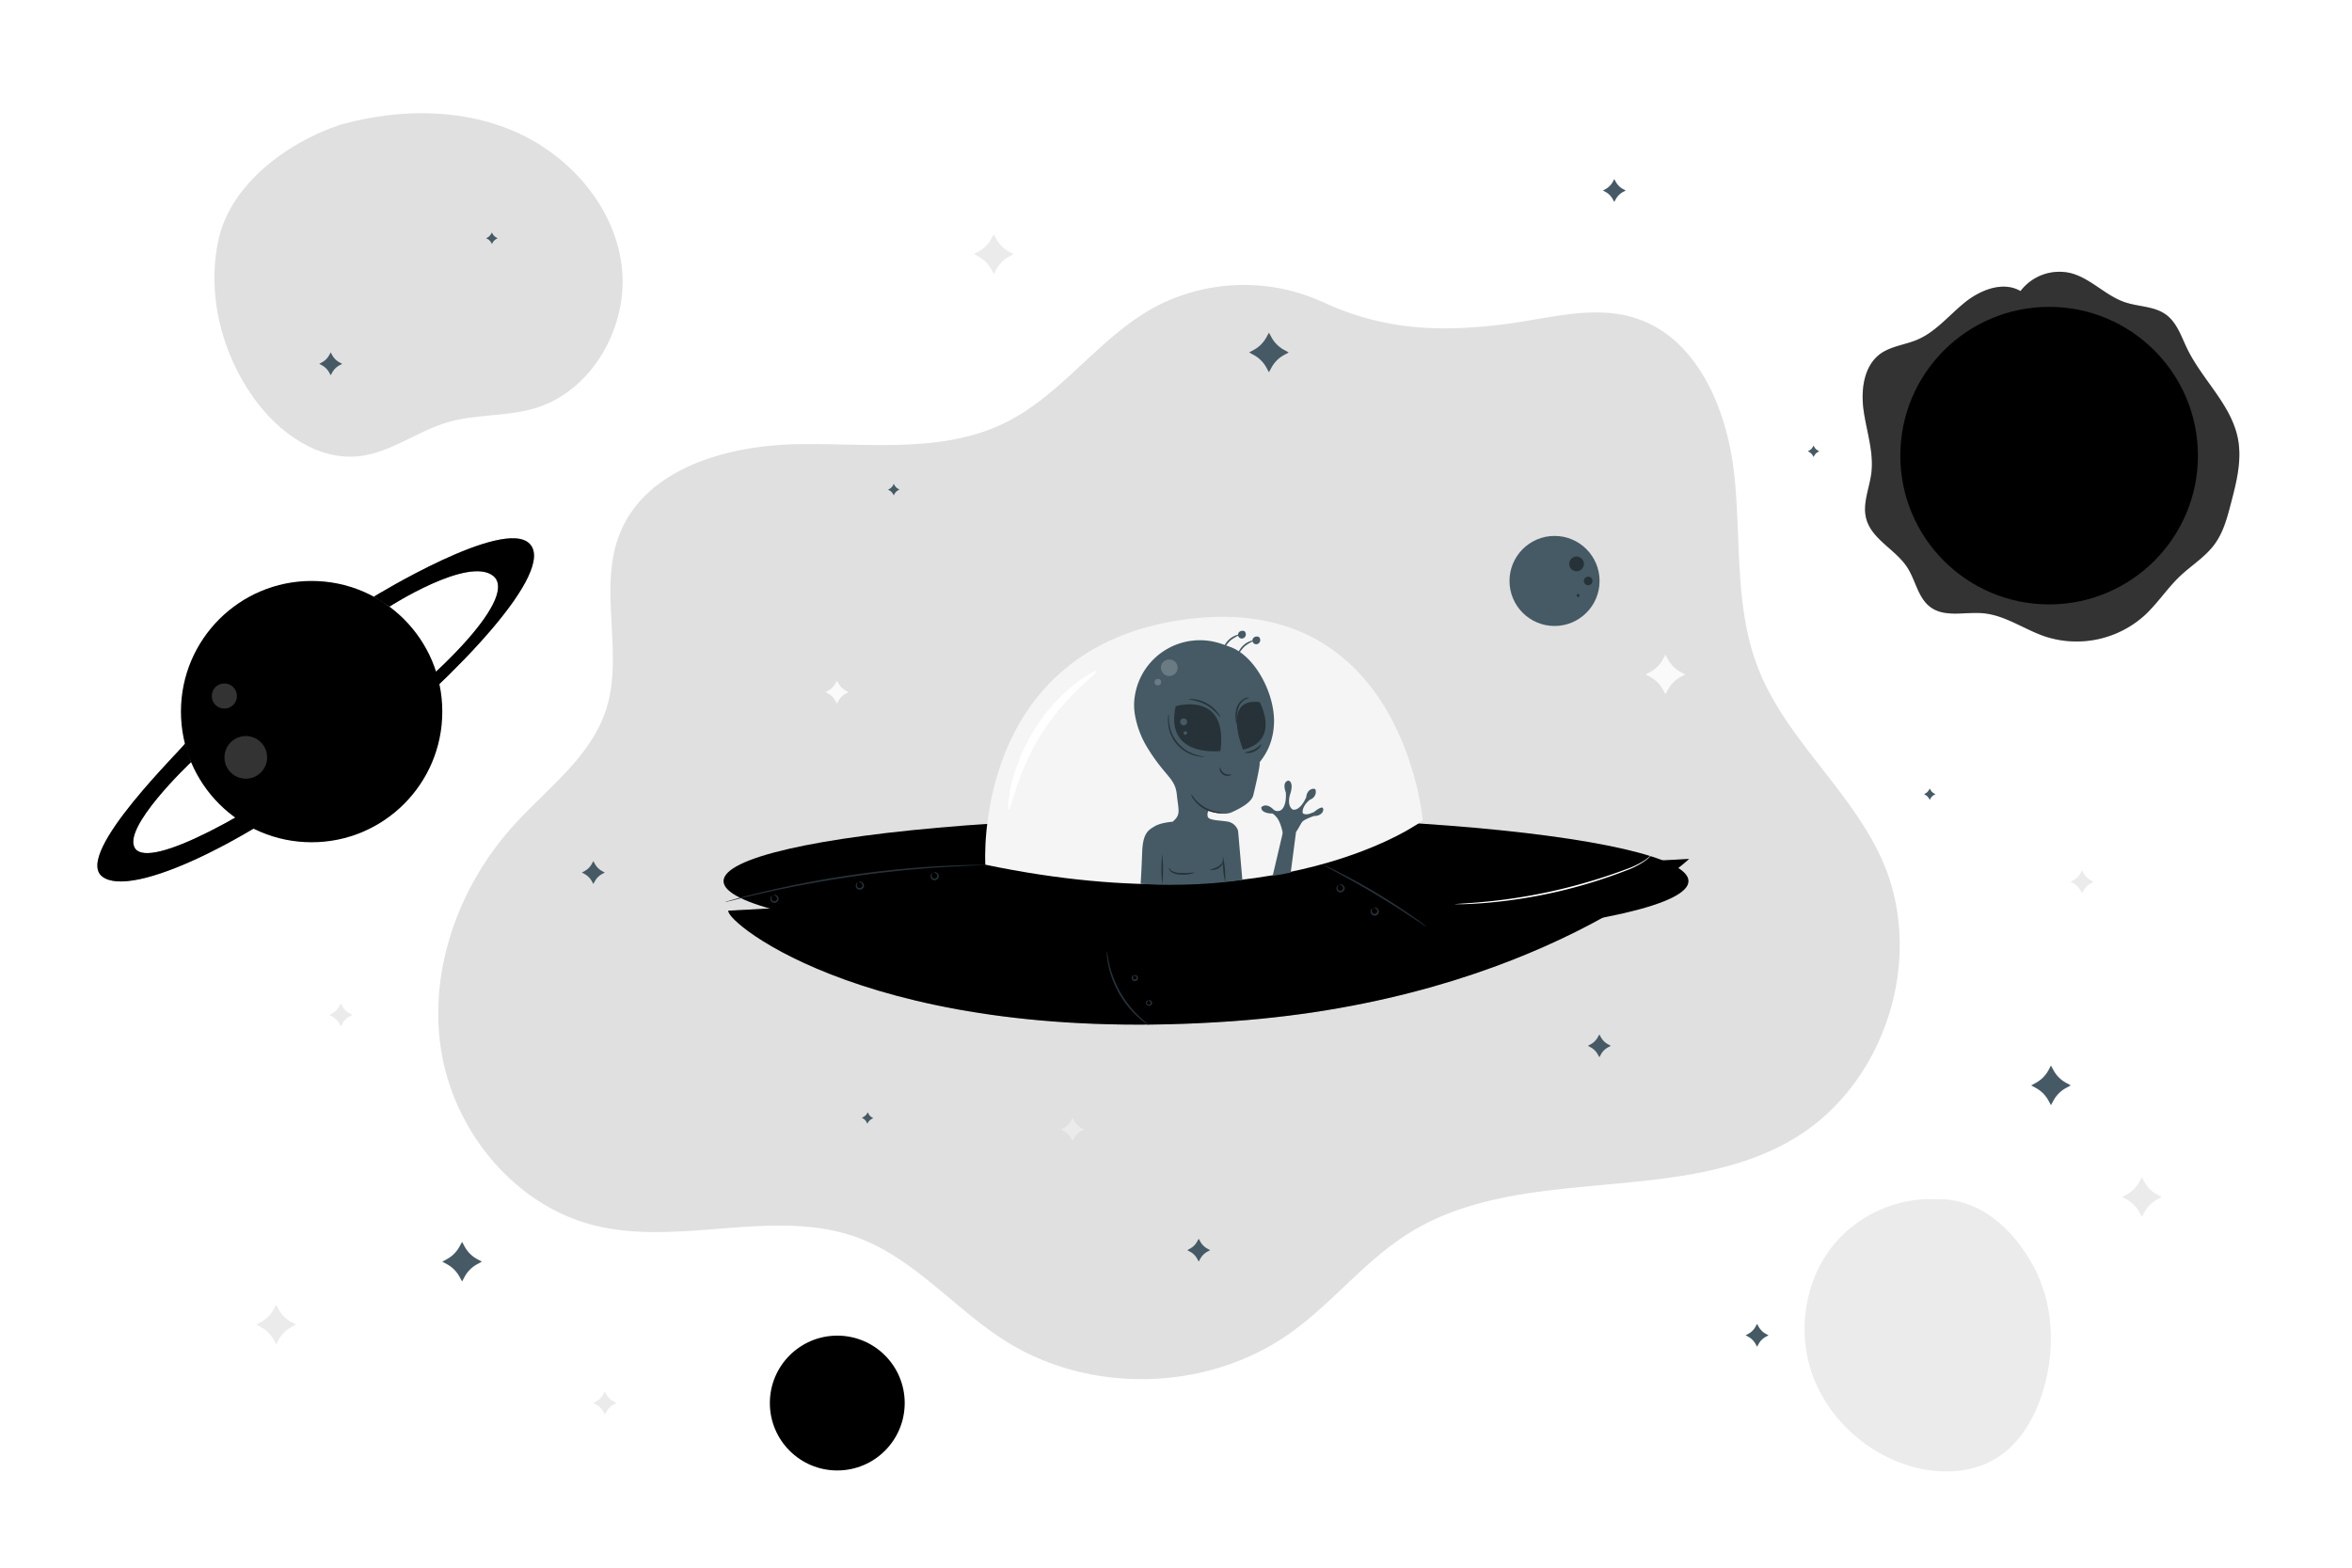 <svg class="animated" id="freepik_stories-outer-space" xmlns="http://www.w3.org/2000/svg" viewBox="0 0 750 500" version="1.1" xmlns:xlink="http://www.w3.org/1999/xlink" xmlns:svgjs="http://svgjs.com/svgjs"><style>svg#freepik_stories-outer-space:not(.animated) .animable {opacity: 0;}svg#freepik_stories-outer-space.animated #freepik--Character--inject-9 {animation: 1.5s Infinite  linear floating;animation-delay: 0s;}svg#freepik_stories-outer-space.animated #freepik--Planets--inject-9 {animation: 6s Infinite  linear spin;animation-delay: 0s;}            @keyframes floating {                0% {                    opacity: 1;                    transform: translateY(0px);                }                50% {                    transform: translateY(-10px);                }                100% {                    opacity: 1;                    transform: translateY(0px);                }            }                 @keyframes spin {             from {                 transform: rotate(0);               }               to {                 transform: rotate(360deg);               }         }     </style><g id="freepik--background-complete--inject-9" class="animable" style="transform-origin: 378.844px 252.709px;"><path d="M421.32,96.12a60.61,60.61,0,0,0-53.94,2.3c-17.26,9.71-29,27.57-46.75,36.35-20.14,10-43.92,6.5-66.39,6.9s-48.38,7.74-56.65,28.63c-7,17.65,1.54,38.33-4.43,56.35-5,14.93-18.67,24.84-29.26,36.48-17.56,19.32-27.36,46.31-23.19,72.08s23.46,49.27,48.79,55.61c27.53,6.88,57.88-5.94,84.43,4.07,17.87,6.75,30.54,22.62,46.69,32.81,27.18,17.14,64.69,16.08,90.86-2.57,13.38-9.53,23.72-23,37.64-31.72,36-22.62,86.19-8.44,122.77-30.16C601,346,613.9,306,600.45,274.94c-9.86-22.72-31.18-39.16-40-62.29-7.45-19.42-5.18-41-7.48-61.69s-11.89-43.4-31.74-49.59c-13.1-4.08-27.11.15-40.71,1.93-21.33,2.79-39.71,2-59.16-7.18" style="fill: rgb(224, 224, 224); transform-origin: 372.768px 265.374px;" id="el461jlhyve1q" class="animable"></path><path d="M108.48,39.81c-16.87,5.53-34.86,19-38.74,36.36s.76,36.05,11,50.54c7.84,11.07,20.42,20.32,33.89,18.78,10-1.16,18.48-8,28.17-10.83,8.93-2.62,18.59-1.76,27.52-4.37,18.71-5.46,30.43-26.56,27.87-45.89s-17.43-35.73-35.49-43.06-38.72-6.43-57.32-.62" style="fill: rgb(224, 224, 224); transform-origin: 133.459px 90.88px;" id="el7w1p22gqei" class="animable"></path><path d="M622.33,383.13c-13.93-2.76-29.07,3.13-37.92,14.24s-11.28,26.83-6.75,40.29,15.7,24.37,29.06,29.16c9.77,3.5,21.23,3.69,30-1.82,7.56-4.73,12.26-13,14.82-21.59,3.93-13.09,3.34-27.84-3.26-39.81s-17.13-21.43-30.8-21.15" style="fill: rgb(235, 235, 235); transform-origin: 614.711px 425.88px;" id="elguz4apus5q" class="animable"></path><path d="M663.93,277.61l.48.87a5.73,5.73,0,0,0,2.33,2.3l.87.48-.87.47a5.7,5.7,0,0,0-2.33,2.31l-.48.86-.48-.86a5.82,5.82,0,0,0-2.33-2.31l-.87-.47.87-.48a5.86,5.86,0,0,0,2.33-2.3Z" style="fill: rgb(235, 235, 235); transform-origin: 663.93px 281.255px;" id="el9r28rkuaxy" class="animable"></path><path d="M108.69,320.06l.47.86a5.82,5.82,0,0,0,2.33,2.31l.88.47-.88.48a5.86,5.86,0,0,0-2.33,2.3l-.47.87-.48-.87a5.86,5.86,0,0,0-2.33-2.3l-.88-.48.88-.47a5.82,5.82,0,0,0,2.33-2.31Z" style="fill: rgb(235, 235, 235); transform-origin: 108.685px 323.705px;" id="el8do8kkqycff" class="animable"></path><path d="M683,375.46l.81,1.5a10,10,0,0,0,4,4l1.5.82-1.5.81a10,10,0,0,0-4,4l-.81,1.5-.82-1.5a10,10,0,0,0-4-4l-1.5-.81,1.5-.82a10,10,0,0,0,4-4Z" style="fill: rgb(235, 235, 235); transform-origin: 682.995px 381.775px;" id="elsih0rjle8cl" class="animable"></path><path d="M88.05,416.14l.82,1.5a10,10,0,0,0,4,4l1.5.82-1.5.82a10,10,0,0,0-4,4l-.82,1.49-.81-1.49a10,10,0,0,0-4-4l-1.5-.82,1.5-.82a10,10,0,0,0,4-4Z" style="fill: rgb(235, 235, 235); transform-origin: 88.055px 422.455px;" id="elm4j5ebh1x9" class="animable"></path><path d="M316.89,74.72l.82,1.5a10,10,0,0,0,4,4l1.5.82-1.5.82a10,10,0,0,0-4,4l-.82,1.49-.82-1.49a10,10,0,0,0-4-4L310.6,81l1.49-.82a10,10,0,0,0,4-4Z" style="fill: rgb(235, 235, 235); transform-origin: 316.905px 81.035px;" id="elei70ceyoxl7" class="animable"></path><path d="M531.07,208.8l.81,1.5a10,10,0,0,0,4,4l1.5.82-1.5.81a10,10,0,0,0-4,4l-.81,1.5-.82-1.5a10,10,0,0,0-4-4l-1.5-.81,1.5-.82a10,10,0,0,0,4-4Z" style="fill: rgb(250, 250, 250); transform-origin: 531.065px 215.115px;" id="el1firapo6f0u" class="animable"></path></g><g id="freepik--Character--inject-9" class="animable" style="transform-origin: 384.57px 261.861px;"><path d="M232.25,290.45c-.93,3.74,47.06,43.41,160.78,35.25,97.72-7,145.58-51.75,145.58-51.75Z" style="fill: rgb(0, 0, 0); transform-origin: 385.423px 300.376px;" id="elx661nkcmt5m" class="animable"></path><g id="elufxt7kuxtfk"><path d="M232.25,290.45c-.93,3.74,47.06,43.41,160.78,35.25,97.72-7,145.58-51.75,145.58-51.75Z" style="opacity: 0.2; transform-origin: 385.423px 300.376px;" class="animable"></path></g><g id="elct4t4tcanis"><ellipse cx="384.57" cy="281.02" rx="153.85" ry="20.48" style="fill: rgb(0, 0, 0); transform-origin: 384.57px 281.02px; transform: rotate(-2.73deg);" class="animable"></ellipse></g><path d="M314.2,275.78s-4.48-69.51,64.44-78.32,75.06,64.22,75.06,64.22S409.09,295.68,314.2,275.78Z" style="fill: rgb(245, 245, 245); transform-origin: 383.92px 239.375px;" id="elo3ad65f15jd" class="animable"></path><path d="M349.75,214c.23.33-2.16,2.18-5.65,5.5-.86.83-1.81,1.74-2.77,2.78s-2,2.15-3,3.34a74,74,0,0,0-11,17.32c-.63,1.46-1.26,2.83-1.73,4.15s-1,2.56-1.34,3.7c-1.52,4.56-2.17,7.51-2.57,7.45s-.3-3.11.8-8c.28-1.21.61-2.53,1.07-3.91s1-2.85,1.57-4.39a59.8,59.8,0,0,1,11.39-18c1.14-1.18,2.2-2.32,3.3-3.29a39.86,39.86,0,0,1,3.08-2.63C346.8,215,349.59,213.71,349.75,214Z" style="fill: rgb(255, 255, 255); transform-origin: 335.62px 236.101px;" id="elrqa4uw99a8" class="animable"></path><path d="M526.65,272.59a2.81,2.81,0,0,1-.42.52,12.18,12.18,0,0,1-1.43,1.28,25.29,25.29,0,0,1-6.24,3.25A161.14,161.14,0,0,1,473.48,288c-3,.23-5.36.34-7,.38l-1.91,0a4.92,4.92,0,0,1-.67,0,2.75,2.75,0,0,1,.67-.08l1.9-.13c1.66-.11,4.05-.27,7-.55a175.93,175.93,0,0,0,45-10.36,27.07,27.07,0,0,0,6.26-3.07A24.19,24.19,0,0,0,526.65,272.59Z" style="fill: rgb(255, 255, 255); transform-origin: 495.275px 280.491px;" id="elaopmz2fjvvg" class="animable"></path><path d="M366.37,327a4.7,4.7,0,0,1-.94-.58,21.87,21.87,0,0,1-2.37-1.87,28.72,28.72,0,0,1-3.12-3.23,32.52,32.52,0,0,1-3.13-4.52,33.65,33.65,0,0,1-2.29-5,30.5,30.5,0,0,1-1.18-4.33,23.51,23.51,0,0,1-.4-3,5,5,0,0,1,0-1.11c.1,0,.21,1.56.77,4a34.27,34.27,0,0,0,1.27,4.24,38.64,38.64,0,0,0,2.29,4.91,37.07,37.07,0,0,0,3.05,4.47,33.34,33.34,0,0,0,3,3.26C365.14,326,366.43,326.91,366.37,327Z" style="fill: rgb(38, 50, 56); transform-origin: 359.641px 315.18px;" id="el3mf4cu8jv6a" class="animable"></path><path d="M361.65,311.12c0,.07-.25.19-.33.56a.64.64,0,0,0,.09.57.6.6,0,0,0,1-.28.67.67,0,0,0-.21-.54c-.27-.28-.56-.23-.58-.31s.32-.29.81,0a1,1,0,0,1,.46.85,1,1,0,0,1-.77.93,1,1,0,0,1-1.18-1.37C361.23,311,361.67,311.05,361.65,311.12Z" style="fill: rgb(38, 50, 56); transform-origin: 361.872px 311.954px;" id="el9hanamms7w7" class="animable"></path><path d="M366.13,319.13c0,.07-.24.18-.33.56a.68.68,0,0,0,.09.57.54.54,0,0,0,.6.16.54.54,0,0,0,.43-.45.67.67,0,0,0-.21-.53c-.27-.28-.56-.24-.58-.31s.32-.29.81,0a1,1,0,0,1,.46.85,1,1,0,1,1-1.95-.44C365.71,319,366.15,319.06,366.13,319.13Z" style="fill: rgb(38, 50, 56); transform-origin: 366.409px 319.887px;" id="elq3add0iol3" class="animable"></path><path d="M231.25,287.67a4.46,4.46,0,0,1,.81-.27l2.36-.67c2-.57,5-1.34,8.73-2.23,7.39-1.78,17.7-3.9,29.2-5.55s22-2.46,29.6-2.82c3.8-.18,6.88-.27,9-.28l2.45,0a4.78,4.78,0,0,1,.86,0,5.67,5.67,0,0,1-.85.08l-2.45.11c-2.12.08-5.2.22-9,.45-7.59.45-18.06,1.34-29.55,3s-21.78,3.7-29.19,5.39c-3.71.84-6.7,1.55-8.76,2.07l-2.38.58A5.31,5.31,0,0,1,231.25,287.67Z" style="fill: rgb(38, 50, 56); transform-origin: 272.755px 281.75px;" id="el2fo0xhc1otn" class="animable"></path><path d="M454.77,295.5a8.57,8.57,0,0,1-1.28-.78l-3.41-2.26c-2.88-1.91-6.89-4.49-11.41-7.2s-8.69-5-11.73-6.66l-3.6-1.94a9.3,9.3,0,0,1-1.3-.76,8.91,8.91,0,0,1,1.39.58c.88.4,2.14,1,3.68,1.79,3.09,1.56,7.3,3.83,11.83,6.54s8.52,5.36,11.35,7.34c1.41,1,2.55,1.82,3.32,2.4A8.56,8.56,0,0,1,454.77,295.5Z" style="fill: rgb(38, 50, 56); transform-origin: 438.405px 285.7px;" id="elqhy6txpu2t8" class="animable"></path><path d="M426.75,282.38c.06.06-.24.31-.22.83a1.06,1.06,0,0,0,.32.74.94.94,0,0,0,1.45-.64,1,1,0,0,0-.33-.74c-.37-.36-.75-.31-.76-.39s.41-.29,1,.1a1.36,1.36,0,0,1,.58,1,1.31,1.31,0,0,1-.82,1.21,1.29,1.29,0,0,1-1.43-.21,1.32,1.32,0,0,1-.37-1.11C426.26,282.49,426.74,282.32,426.75,282.38Z" style="fill: rgb(38, 50, 56); transform-origin: 427.474px 283.335px;" id="elkaysisz8hcp" class="animable"></path><path d="M297.35,278.51c0,.06-.24.31-.22.82a1,1,0,0,0,.32.74.93.93,0,0,0,1.45-.64,1,1,0,0,0-.33-.73c-.37-.37-.75-.31-.76-.39s.41-.29,1,.1a1.34,1.34,0,0,1,.58,1,1.29,1.29,0,0,1-.82,1.2,1.3,1.3,0,0,1-1.44-.21,1.34,1.34,0,0,1-.36-1.11C296.86,278.62,297.34,278.44,297.35,278.51Z" style="fill: rgb(38, 50, 56); transform-origin: 298.074px 279.46px;" id="elm3hu4x86gx" class="animable"></path><path d="M273.48,281.52c0,.06-.24.3-.23.82a1.05,1.05,0,0,0,.33.74.86.86,0,0,0,.9.09.85.85,0,0,0,.54-.73,1,1,0,0,0-.32-.74c-.37-.36-.75-.31-.76-.39s.41-.28,1,.11a1.31,1.31,0,0,1,.57,1,1.26,1.26,0,0,1-.81,1.2,1.3,1.3,0,0,1-1.44-.21,1.34,1.34,0,0,1-.36-1.11C273,281.63,273.47,281.45,273.48,281.52Z" style="fill: rgb(38, 50, 56); transform-origin: 274.199px 282.468px;" id="elod4vnpz7cwr" class="animable"></path><path d="M246.26,285.72c.05.06-.25.31-.23.83a1,1,0,0,0,.33.74.84.84,0,0,0,.9.08.83.83,0,0,0,.54-.72,1.06,1.06,0,0,0-.32-.74c-.37-.36-.76-.31-.76-.39s.41-.29,1,.11a1.32,1.32,0,0,1,.57,1,1.29,1.29,0,0,1-.81,1.2,1.3,1.3,0,0,1-1.44-.21,1.39,1.39,0,0,1-.37-1.11C245.77,285.83,246.25,285.66,246.26,285.72Z" style="fill: rgb(38, 50, 56); transform-origin: 246.976px 286.676px;" id="ellg9fywrxz69" class="animable"></path><path d="M437.65,289.74c.06.06-.24.31-.22.82a1,1,0,0,0,.32.74.84.84,0,0,0,.9.09.86.86,0,0,0,.55-.73,1,1,0,0,0-.33-.73c-.37-.37-.75-.31-.76-.39s.41-.29,1,.1a1.34,1.34,0,0,1,.58,1,1.32,1.32,0,1,1-2.62-.12C437.16,289.85,437.64,289.67,437.65,289.74Z" style="fill: rgb(38, 50, 56); transform-origin: 438.373px 290.731px;" id="el3n0u5ksf6oz" class="animable"></path><path d="M389.32,205.29a21,21,0,0,0-27.33,16l-.09.55a18,18,0,0,0,0,6.09,29.74,29.74,0,0,0,4,10.58c5.73,9.29,8.8,9.59,9.36,14.89s1.36,6.43-1.35,8.69c0,0-3.72.23-5.75,1.47s-3.73,2.14-3.95,8.35-.49,10-.49,10a167.31,167.31,0,0,0,32.44-1.25L394.8,265a4.25,4.25,0,0,0-3.16-2.93c-2.48-.45-6.31-.34-6.54-1.69s.34-1.81.34-1.81,4.51,1.81,7.44.45,6.21-3.15,6.77-5.41,2.33-9.93,2-10.27,4.41-4.17,4.61-13-5.66-20.54-13.45-23.81Q391,205.85,389.32,205.29Z" style="fill: rgb(69, 90, 100); transform-origin: 383.953px 243.196px;" id="eltb2dhe691s" class="animable"></path><path d="M374.91,225.24s16.76-5.09,14.26,14.29C389.17,239.53,371.25,241.78,374.91,225.24Z" style="fill: rgb(38, 50, 56); transform-origin: 381.921px 232.135px;" id="elv8clpnv90af" class="animable"></path><path d="M396.39,239.11s-7.06-16.84,5.32-15.16C401.71,224,408.43,236.14,396.39,239.11Z" style="fill: rgb(38, 50, 56); transform-origin: 398.983px 231.471px;" id="eldlsx8uw2dkq" class="animable"></path><path d="M419.05,260.24s-3,1-3.74,1.82-1.86,3.8-3.09,4.16a6.29,6.29,0,0,1-3.11-.29s-.65-3.62-2-5.23-1.69-1.23-1.69-1.23-3.39-.08-3.21-2c0,0,1.41-1.65,3.8.65a2,2,0,0,0,2.61.16c1.34-1.09,1.54-3.77,1.4-5.56,0,0-1.35-3.13.76-3.76,0,0,1.77.13.8,3.79,0,0-1.55,3.89.59,5.43,0,0,1.74.76,3.7-2.62l.65-1.24s.11-2.68,2.44-2.75a.57.57,0,0,1,.58.46,2.62,2.62,0,0,1-1.81,3s-2.67,2-2.32,4.31c0,0,.81.87,2.82-.05L419,259s2.53-2.16,2.9-1.17C422.28,259.05,420.84,260.33,419.05,260.24Z" style="fill: rgb(69, 90, 100); transform-origin: 412.082px 257.629px;" id="el9ildz6x52" class="animable"></path><polygon points="409.1 265.41 405.83 279.33 408.66 278.88 411.58 278.3 413.27 265.37 409.1 265.41" style="fill: rgb(69, 90, 100); transform-origin: 409.55px 272.35px;" id="elvr6jkn43s2" class="animable"></polygon><g id="el9k3cch1sg4u"><g style="opacity: 0.2; transform-origin: 372.847px 212.965px;" class="animable"><path d="M372.84,210.34a2.69,2.69,0,0,0-2.63,2.11,2.81,2.81,0,0,0,1.72,3,2.78,2.78,0,0,0,3.26-1.18,2.73,2.73,0,0,0-.67-3.39,2.68,2.68,0,0,0-2.22-.48" style="fill: rgb(255, 255, 255); transform-origin: 372.847px 212.965px;" id="elbdike21dlqu" class="animable"></path></g></g><path d="M377.54,229.13a1.12,1.12,0,0,0-1.17.77,1.12,1.12,0,0,0,2,.95,1.13,1.13,0,0,0-.15-1.43,1.1,1.1,0,0,0-.9-.28" style="fill: rgb(69, 90, 100); transform-origin: 377.44px 230.233px;" id="elsu9q1ivxxq" class="animable"></path><path d="M378,233.25a.56.56,0,0,0-.59.39.58.58,0,0,0,.31.66.56.56,0,0,0,.7-.18.55.55,0,0,0-.53-.87" style="fill: rgb(69, 90, 100); transform-origin: 377.961px 233.799px;" id="elu5a7g5mr4e" class="animable"></path><g id="elsuvf47x85iq"><g style="opacity: 0.2; transform-origin: 369.21px 217.587px;" class="animable"><path d="M368.84,216.56a1.06,1.06,0,1,0,.74,0" style="fill: rgb(255, 255, 255); transform-origin: 369.21px 217.587px;" id="elcqgiskwin4" class="animable"></path></g></g><path d="M384.16,241.37a2,2,0,0,1-.79,0,9.51,9.51,0,0,1-2.14-.32,11.62,11.62,0,0,1-8.73-10.31,10.46,10.46,0,0,1,0-2.17,2,2,0,0,1,.18-.77c.1,0-.09,1.12.15,2.89a12,12,0,0,0,8.46,10C383,241.27,384.17,241.28,384.16,241.37Z" style="fill: rgb(38, 50, 56); transform-origin: 378.302px 234.605px;" id="el0ajjxewqjds" class="animable"></path><path d="M389.2,228.92a16.92,16.92,0,0,0-4.51-4.08,17.22,17.22,0,0,0-5.81-1.78,4.35,4.35,0,0,1,1.84-.06,11.26,11.26,0,0,1,7.59,4.31A4.14,4.14,0,0,1,389.2,228.92Z" style="fill: rgb(38, 50, 56); transform-origin: 384.04px 225.925px;" id="eldkr6156yjnc" class="animable"></path><path d="M394.32,231a4.41,4.41,0,0,1-.28-1.53,9.42,9.42,0,0,1,.33-3.76,4.91,4.91,0,0,1,2.44-2.89,2,2,0,0,1,1.55-.25,13,13,0,0,0-1.38.57,5.14,5.14,0,0,0-2.12,2.74,11.46,11.46,0,0,0-.45,3.58A4.71,4.71,0,0,1,394.32,231Z" style="fill: rgb(38, 50, 56); transform-origin: 396.169px 226.756px;" id="eldqv6s5ay2xm" class="animable"></path><path d="M402.33,237.27a4,4,0,0,1-2.29,2.34,4,4,0,0,1-3.25.38,15,15,0,0,0,3-.84A14.85,14.85,0,0,0,402.33,237.27Z" style="fill: rgb(38, 50, 56); transform-origin: 399.56px 238.722px;" id="el2z71b1bpvhg" class="animable"></path><path d="M392.65,247c0,.06-.2.27-.68.39a2.47,2.47,0,0,1-3-1.85c-.1-.49,0-.78.06-.78s.12.28.29.66a2.75,2.75,0,0,0,1,1.22,2.82,2.82,0,0,0,1.54.39C392.35,247,392.62,246.92,392.65,247Z" style="fill: rgb(38, 50, 56); transform-origin: 390.789px 246.111px;" id="el958aor60t1n" class="animable"></path><path d="M389.73,259.21a4.18,4.18,0,0,1-1.8.06,10.61,10.61,0,0,1-7.33-4.36,3.89,3.89,0,0,1-.8-1.61,13.88,13.88,0,0,1,1.1,1.39A12.18,12.18,0,0,0,388,258.9,13,13,0,0,1,389.73,259.21Z" style="fill: rgb(38, 50, 56); transform-origin: 384.765px 256.32px;" id="elvq7q5ds7emp" class="animable"></path><path d="M370.61,282.06a44.34,44.34,0,0,1,0-9.59,44.35,44.35,0,0,1,0,9.59Z" style="fill: rgb(38, 50, 56); transform-origin: 370.61px 277.265px;" id="elpq0hzxvqhxh" class="animable"></path><path d="M380.9,278.35a9.52,9.52,0,0,1-4.45.57,4.85,4.85,0,0,1-3.1-.93c-.66-.61-.65-1.23-.59-1.22s.21.49.82.93a5.25,5.25,0,0,0,2.89.7C378.9,278.53,380.87,278.2,380.9,278.35Z" style="fill: rgb(38, 50, 56); transform-origin: 376.817px 277.874px;" id="elczjkmpaxlsf" class="animable"></path><path d="M390.69,281.26a16.61,16.61,0,0,1-.61-4,16.1,16.1,0,0,1-.1-4.06,31,31,0,0,1,.71,8.07Z" style="fill: rgb(38, 50, 56); transform-origin: 390.308px 277.235px;" id="elfkhjzf2dyxq" class="animable"></path><path d="M390.2,274.8a3.92,3.92,0,0,1-4.47,2.63,16.39,16.39,0,0,0,2.47-.92C389.45,275.79,390.06,274.72,390.2,274.8Z" style="fill: rgb(38, 50, 56); transform-origin: 387.965px 276.149px;" id="elun8vtwna03" class="animable"></path><path d="M400.08,204.24a16,16,0,0,0-3.16,1.88,15.65,15.65,0,0,0-2.25,2.91c-.06,0,0-.46.28-1.1a6.61,6.61,0,0,1,4-3.55C399.63,204.18,400.07,204.18,400.08,204.24Z" style="fill: rgb(69, 90, 100); transform-origin: 397.364px 206.618px;" id="elnr181vqj89" class="animable"></path><path d="M401.3,203.17a1.37,1.37,0,0,0-1.79.53,1.21,1.21,0,0,0,1.47,1.71,1.35,1.35,0,0,0,.62-2.06.78.78,0,0,0-.73-.33" style="fill: rgb(69, 90, 100); transform-origin: 400.613px 204.247px;" id="el676ybjdzxfq" class="animable"></path><path d="M395.49,202.42a15.36,15.36,0,0,0-3.16,1.87,15.65,15.65,0,0,0-2.25,2.91c-.06,0,0-.45.27-1.1a6.66,6.66,0,0,1,1.64-2.2,6.58,6.58,0,0,1,2.38-1.35C395,202.35,395.48,202.36,395.49,202.42Z" style="fill: rgb(69, 90, 100); transform-origin: 392.774px 204.791px;" id="elsabmz0tve28" class="animable"></path><path d="M396.71,201.34a1.37,1.37,0,0,0-1.79.54,1.2,1.2,0,0,0,1.47,1.7,1.34,1.34,0,0,0,.62-2.05.75.75,0,0,0-.73-.33" style="fill: rgb(69, 90, 100); transform-origin: 396.021px 202.424px;" id="ellyjvv87qj3j" class="animable"></path></g><g id="freepik--Stars--inject-9" class="animable" style="transform-origin: 381.06px 254.12px;"><path d="M266.89,217.1l.48.87a6,6,0,0,0,2.33,2.31l.87.47-.87.48a5.86,5.86,0,0,0-2.33,2.3l-.48.87-.48-.87a5.77,5.77,0,0,0-2.32-2.3l-.88-.48.88-.47a5.86,5.86,0,0,0,2.32-2.31Z" style="fill: rgb(250, 250, 250); transform-origin: 266.89px 220.75px;" id="el5xdkec95s73" class="animable"></path><path d="M342,356.57l.48.87a5.77,5.77,0,0,0,2.32,2.3l.88.48-.88.47A5.73,5.73,0,0,0,342.5,363l-.48.86-.48-.86a5.82,5.82,0,0,0-2.33-2.31l-.87-.47.87-.48a5.86,5.86,0,0,0,2.33-2.3Z" style="fill: rgb(235, 235, 235); transform-origin: 342.01px 360.215px;" id="elfqzg5bnfr5m" class="animable"></path><path d="M192.88,443.84l.48.87a5.86,5.86,0,0,0,2.33,2.3l.88.48-.88.47a5.82,5.82,0,0,0-2.33,2.31l-.48.86-.48-.86a5.73,5.73,0,0,0-2.32-2.31l-.88-.47.88-.48a5.77,5.77,0,0,0,2.32-2.3Z" style="fill: rgb(235, 235, 235); transform-origin: 192.885px 447.485px;" id="el3jh3t1gx03" class="animable"></path><path d="M514.75,57.11l.48.87a5.87,5.87,0,0,0,2.3,2.31l.87.47-.87.47a5.87,5.87,0,0,0-2.3,2.31l-.48.87-.47-.87A5.83,5.83,0,0,0,512,61.23l-.86-.47.86-.47A5.83,5.83,0,0,0,514.28,58Z" style="fill: rgb(69, 90, 100); transform-origin: 514.77px 60.76px;" id="elfbugo5lid84" class="animable"></path><path d="M382.24,395.08l.48.87a5.78,5.78,0,0,0,2.3,2.3l.87.48-.87.47a5.75,5.75,0,0,0-2.3,2.31l-.48.86-.47-.86a5.71,5.71,0,0,0-2.31-2.31l-.87-.47.87-.48a5.75,5.75,0,0,0,2.31-2.3Z" style="fill: rgb(69, 90, 100); transform-origin: 382.24px 398.725px;" id="elirr25jhwaf8" class="animable"></path><path d="M105.45,112.39l.48.87a5.83,5.83,0,0,0,2.31,2.31l.86.47-.86.47a5.83,5.83,0,0,0-2.31,2.31l-.48.87-.47-.87a5.83,5.83,0,0,0-2.31-2.31l-.86-.47.86-.47a5.83,5.83,0,0,0,2.31-2.31Z" style="fill: rgb(69, 90, 100); transform-origin: 105.455px 116.04px;" id="els8y3bq87cgi" class="animable"></path><path d="M560.29,422.23l.48.87a5.87,5.87,0,0,0,2.3,2.31l.87.47-.87.48a5.78,5.78,0,0,0-2.3,2.3l-.48.87-.47-.87a5.75,5.75,0,0,0-2.31-2.3l-.86-.48.86-.47a5.83,5.83,0,0,0,2.31-2.31Z" style="fill: rgb(69, 90, 100); transform-origin: 560.295px 425.88px;" id="el48kgvnhg03z" class="animable"></path><path d="M510,329.91l.47.87a5.87,5.87,0,0,0,2.31,2.3l.87.48-.87.47a5.83,5.83,0,0,0-2.31,2.31l-.47.87-.48-.87a5.75,5.75,0,0,0-2.3-2.31l-.87-.47.87-.48a5.78,5.78,0,0,0,2.3-2.3Z" style="fill: rgb(69, 90, 100); transform-origin: 510px 333.56px;" id="el0powpx82j23" class="animable"></path><path d="M189.2,274.64l.48.87a5.87,5.87,0,0,0,2.3,2.31l.87.47-.87.47a5.87,5.87,0,0,0-2.3,2.31l-.48.87-.47-.87a6,6,0,0,0-2.31-2.31l-.87-.47.87-.47a6,6,0,0,0,2.31-2.31Z" style="fill: rgb(69, 90, 100); transform-origin: 189.2px 278.29px;" id="elg2pal6nghtc" class="animable"></path><path d="M615.35,251.48l.24.43a2.89,2.89,0,0,0,1.15,1.15l.44.24-.44.24a2.89,2.89,0,0,0-1.15,1.15l-.24.44-.23-.44a2.85,2.85,0,0,0-1.16-1.15l-.43-.24.43-.24a2.85,2.85,0,0,0,1.16-1.15Z" style="fill: rgb(69, 90, 100); transform-origin: 615.355px 253.305px;" id="elqc5v46fkizc" class="animable"></path><path d="M276.71,354.75l.22.44a2.83,2.83,0,0,0,1.11,1.19l.42.26-.44.22a2.89,2.89,0,0,0-1.19,1.11l-.26.42-.22-.44a2.85,2.85,0,0,0-1.11-1.2l-.42-.25.44-.22a2.92,2.92,0,0,0,1.2-1.11Z" style="fill: rgb(69, 90, 100); transform-origin: 276.64px 356.57px;" id="elunz9bzjfsff" class="animable"></path><path d="M578.3,142.11l.24.43a2.77,2.77,0,0,0,1.15,1.15l.43.24-.43.24a2.77,2.77,0,0,0-1.15,1.15l-.24.43-.24-.43a2.77,2.77,0,0,0-1.15-1.15l-.43-.24.43-.24a2.77,2.77,0,0,0,1.15-1.15Z" style="fill: rgb(69, 90, 100); transform-origin: 578.3px 143.93px;" id="eluprvhkdvjmg" class="animable"></path><path d="M285,154.31l.24.44a3,3,0,0,0,1.15,1.15l.44.24-.44.23a3,3,0,0,0-1.15,1.16L285,158l-.23-.43a2.94,2.94,0,0,0-1.16-1.16l-.43-.23.43-.24a3,3,0,0,0,1.16-1.15Z" style="fill: rgb(69, 90, 100); transform-origin: 285.005px 156.155px;" id="elm47lyu2dm9c" class="animable"></path><path d="M156.87,74.17l.23.44a3,3,0,0,0,1.16,1.15l.43.24-.43.23a2.94,2.94,0,0,0-1.16,1.16l-.23.43-.24-.43a3,3,0,0,0-1.15-1.16L155,76l.44-.24a3,3,0,0,0,1.15-1.15Z" style="fill: rgb(69, 90, 100); transform-origin: 156.845px 75.995px;" id="elq1dnsj97vb" class="animable"></path><path d="M404.64,106.1l.81,1.49a10,10,0,0,0,4,4l1.5.82-1.5.82a10,10,0,0,0-4,4l-.81,1.5-.82-1.5a10,10,0,0,0-4-4l-1.5-.82,1.5-.82a10,10,0,0,0,4-4Z" style="fill: rgb(69, 90, 100); transform-origin: 404.635px 112.415px;" id="elhkw3dvedz9u" class="animable"></path><path d="M654,339.85l.82,1.5a10,10,0,0,0,4,4l1.49.82-1.49.82a10,10,0,0,0-4,4l-.82,1.49L653.2,351a10,10,0,0,0-4-4l-1.5-.82,1.5-.82a10,10,0,0,0,4-4Z" style="fill: rgb(69, 90, 100); transform-origin: 654.005px 346.165px;" id="el535aopk7tx5" class="animable"></path><path d="M147.35,396.08l.81,1.5a10,10,0,0,0,4,4l1.5.81-1.5.82a10,10,0,0,0-4,4l-.81,1.5-.82-1.5a10,10,0,0,0-4-4l-1.5-.82,1.5-.81a10,10,0,0,0,4-4Z" style="fill: rgb(69, 90, 100); transform-origin: 147.345px 402.395px;" id="elkxsym96ipve" class="animable"></path></g><g id="freepik--Planets--inject-9" class="animable" style="transform-origin: 372.564px 278.292px;"><path d="M644.28,92.83c-5.58-3.24-12.79-.37-17.81,3.7s-9.24,9.38-15.2,11.87c-3.8,1.59-8.14,2-11.5,4.33-5.48,3.86-6.44,11.64-5.49,18.27s3.27,13.22,2.46,19.87c-.61,4.87-2.89,9.75-1.65,14.51,1.73,6.66,9.39,9.83,13.12,15.62,2.68,4.15,3.41,9.75,7.41,12.66,4.63,3.38,11.07,1.41,16.78,1.93,7,.63,13.05,5.14,19.74,7.41a32.4,32.4,0,0,0,31.55-6.58c4.25-3.87,7.37-8.81,11.55-12.75,3.57-3.37,7.9-6,10.83-9.95s4.1-8.55,5.31-13.15c1.77-6.72,3.55-13.71,2.26-20.54-2.07-10.9-11.36-18.83-16.2-28.81-1.89-3.89-3.27-8.34-6.77-10.88-3.71-2.7-8.73-2.47-13.07-3.94-6.23-2.1-10.94-7.66-17.31-9.29a15.57,15.57,0,0,0-16,5.73" style="fill: rgb(0, 0, 0); transform-origin: 654.019px 145.641px;" id="eld4a54sljcp" class="animable"></path><g id="eltfk77k76wy9"><g style="opacity: 0.2; transform-origin: 654.019px 145.641px;" class="animable"><path d="M644.28,92.83c-5.58-3.24-12.79-.37-17.81,3.7s-9.24,9.38-15.2,11.87c-3.8,1.59-8.14,2-11.5,4.33-5.48,3.86-6.44,11.64-5.49,18.27s3.27,13.22,2.46,19.87c-.61,4.87-2.89,9.75-1.65,14.51,1.73,6.66,9.39,9.83,13.12,15.62,2.68,4.15,3.41,9.75,7.41,12.66,4.63,3.38,11.07,1.41,16.78,1.93,7,.63,13.05,5.14,19.74,7.41a32.4,32.4,0,0,0,31.55-6.58c4.25-3.87,7.37-8.81,11.55-12.75,3.57-3.37,7.9-6,10.83-9.95s4.1-8.55,5.31-13.15c1.77-6.72,3.55-13.71,2.26-20.54-2.07-10.9-11.36-18.83-16.2-28.81-1.89-3.89-3.27-8.34-6.77-10.88-3.71-2.7-8.73-2.47-13.07-3.94-6.23-2.1-10.94-7.66-17.31-9.29a15.57,15.57,0,0,0-16,5.73" style="fill: rgb(255, 255, 255); transform-origin: 654.019px 145.641px;" id="ellbe3jfes4j" class="animable"></path></g></g><g id="elwldeh6rd4d"><circle cx="653.42" cy="145.32" r="47.45" style="fill: rgb(0, 0, 0); transform-origin: 653.42px 145.32px; transform: rotate(-2.03deg);" class="animable"></circle></g><g id="el0bkyti2hodx6"><path d="M639.43,153.17a7.74,7.74,0,1,1-1.32-10.86A7.74,7.74,0,0,1,639.43,153.17Z" style="opacity: 0.4; transform-origin: 633.334px 148.401px;" class="animable"></path></g><g id="elm6g7t7wcsfm"><path d="M644.57,128.82a4.5,4.5,0,1,1-.77-6.32A4.5,4.5,0,0,1,644.57,128.82Z" style="opacity: 0.4; transform-origin: 641.028px 126.045px;" class="animable"></path></g><g id="ellul5s4lc05i"><circle cx="266.99" cy="447.49" r="21.5" style="fill: rgb(0, 0, 0); transform-origin: 266.99px 447.49px; transform: rotate(-2.47deg);" class="animable"></circle></g><g id="elz6hwvfkqa1"><path d="M257.89,441.64a3.51,3.51,0,1,1,3.1-3.87A3.51,3.51,0,0,1,257.89,441.64Z" style="opacity: 0.2; transform-origin: 257.501px 438.152px;" class="animable"></path></g><g id="elwbgyzdrmzie"><path d="M265.07,433.6a2,2,0,1,1,1.81-2.25A2,2,0,0,1,265.07,433.6Z" style="opacity: 0.2; transform-origin: 264.897px 431.608px;" class="animable"></path></g><g id="elosw1asfs6aq"><path d="M271.65,435.48a.75.75,0,1,1,.83.66A.74.74,0,0,1,271.65,435.48Z" style="opacity: 0.2; transform-origin: 272.395px 435.395px;" class="animable"></path></g><circle cx="99.37" cy="226.96" r="41.67" style="fill: rgb(0, 0, 0); transform-origin: 99.37px 226.96px;" id="elj5gfrrx6t6s" class="animable"></circle><g id="el7tky0b3g12"><path d="M85.18,241.56a6.8,6.8,0,1,1-6.79-6.8A6.79,6.79,0,0,1,85.18,241.56Z" style="fill: rgb(255, 255, 255); opacity: 0.2; transform-origin: 78.38px 241.56px;" class="animable"></path></g><g id="elnym8qa499so"><path d="M75.54,221.94a4,4,0,1,1-4-3.95A4,4,0,0,1,75.54,221.94Z" style="fill: rgb(255, 255, 255); opacity: 0.2; transform-origin: 71.54px 221.99px;" class="animable"></path></g><path d="M59,237.1c.18.72-35.67,35.12-26.43,42.44s48.12-11.47,81.26-38.23S177.19,182,168.9,173.44s-49.69,16.87-49.69,16.87l5,3.15s25-16.06,33-9.83-14.65,30.59-46.52,53.85S47.94,277.07,43.16,270.7s17.77-27.63,17.77-27.63Z" style="fill: rgb(0, 0, 0); transform-origin: 100.667px 226.406px;" id="elplprqdcwye9" class="animable"></path><g id="elzesgktvpsk"><path d="M59,237.1c.18.72-35.67,35.12-26.43,42.44s48.12-11.47,81.26-38.23S177.19,182,168.9,173.44s-49.69,16.87-49.69,16.87l5,3.15s25-16.06,33-9.83-14.65,30.59-46.52,53.85S47.94,277.07,43.16,270.7s17.77-27.63,17.77-27.63Z" style="opacity: 0.4; transform-origin: 100.667px 226.406px;" class="animable"></path></g><g id="elxza820u9k2"><circle cx="495.71" cy="185.29" r="14.36" style="fill: rgb(69, 90, 100); transform-origin: 495.71px 185.29px; transform: rotate(-46.28deg);" class="animable"></circle></g><path d="M500.39,179.79a2.34,2.34,0,1,1,2.29,2.4A2.34,2.34,0,0,1,500.39,179.79Z" style="fill: rgb(38, 50, 56); transform-origin: 502.729px 179.851px;" id="elsrmi5own0vh" class="animable"></path><path d="M505.07,185.26a1.37,1.37,0,1,1,1.33,1.39A1.37,1.37,0,0,1,505.07,185.26Z" style="fill: rgb(38, 50, 56); transform-origin: 506.44px 185.281px;" id="elub8196w6xmc" class="animable"></path><path d="M503.25,189.44a.51.51,0,0,1,0,1,.51.51,0,0,1-.49-.52A.52.52,0,0,1,503.25,189.44Z" style="fill: rgb(38, 50, 56); transform-origin: 503.21px 189.94px;" id="elm2tjx0ju1s" class="animable"></path></g><defs>     <filter id="active" height="200%">         <feMorphology in="SourceAlpha" result="DILATED" operator="dilate" radius="2"></feMorphology>                <feFlood flood-color="#32DFEC" flood-opacity="1" result="PINK"></feFlood>        <feComposite in="PINK" in2="DILATED" operator="in" result="OUTLINE"></feComposite>        <feMerge>            <feMergeNode in="OUTLINE"></feMergeNode>            <feMergeNode in="SourceGraphic"></feMergeNode>        </feMerge>    </filter>    <filter id="hover" height="200%">        <feMorphology in="SourceAlpha" result="DILATED" operator="dilate" radius="2"></feMorphology>                <feFlood flood-color="#ff0000" flood-opacity="0.5" result="PINK"></feFlood>        <feComposite in="PINK" in2="DILATED" operator="in" result="OUTLINE"></feComposite>        <feMerge>            <feMergeNode in="OUTLINE"></feMergeNode>            <feMergeNode in="SourceGraphic"></feMergeNode>        </feMerge>            <feColorMatrix type="matrix" values="0   0   0   0   0                0   1   0   0   0                0   0   0   0   0                0   0   0   1   0 "></feColorMatrix>    </filter></defs></svg>